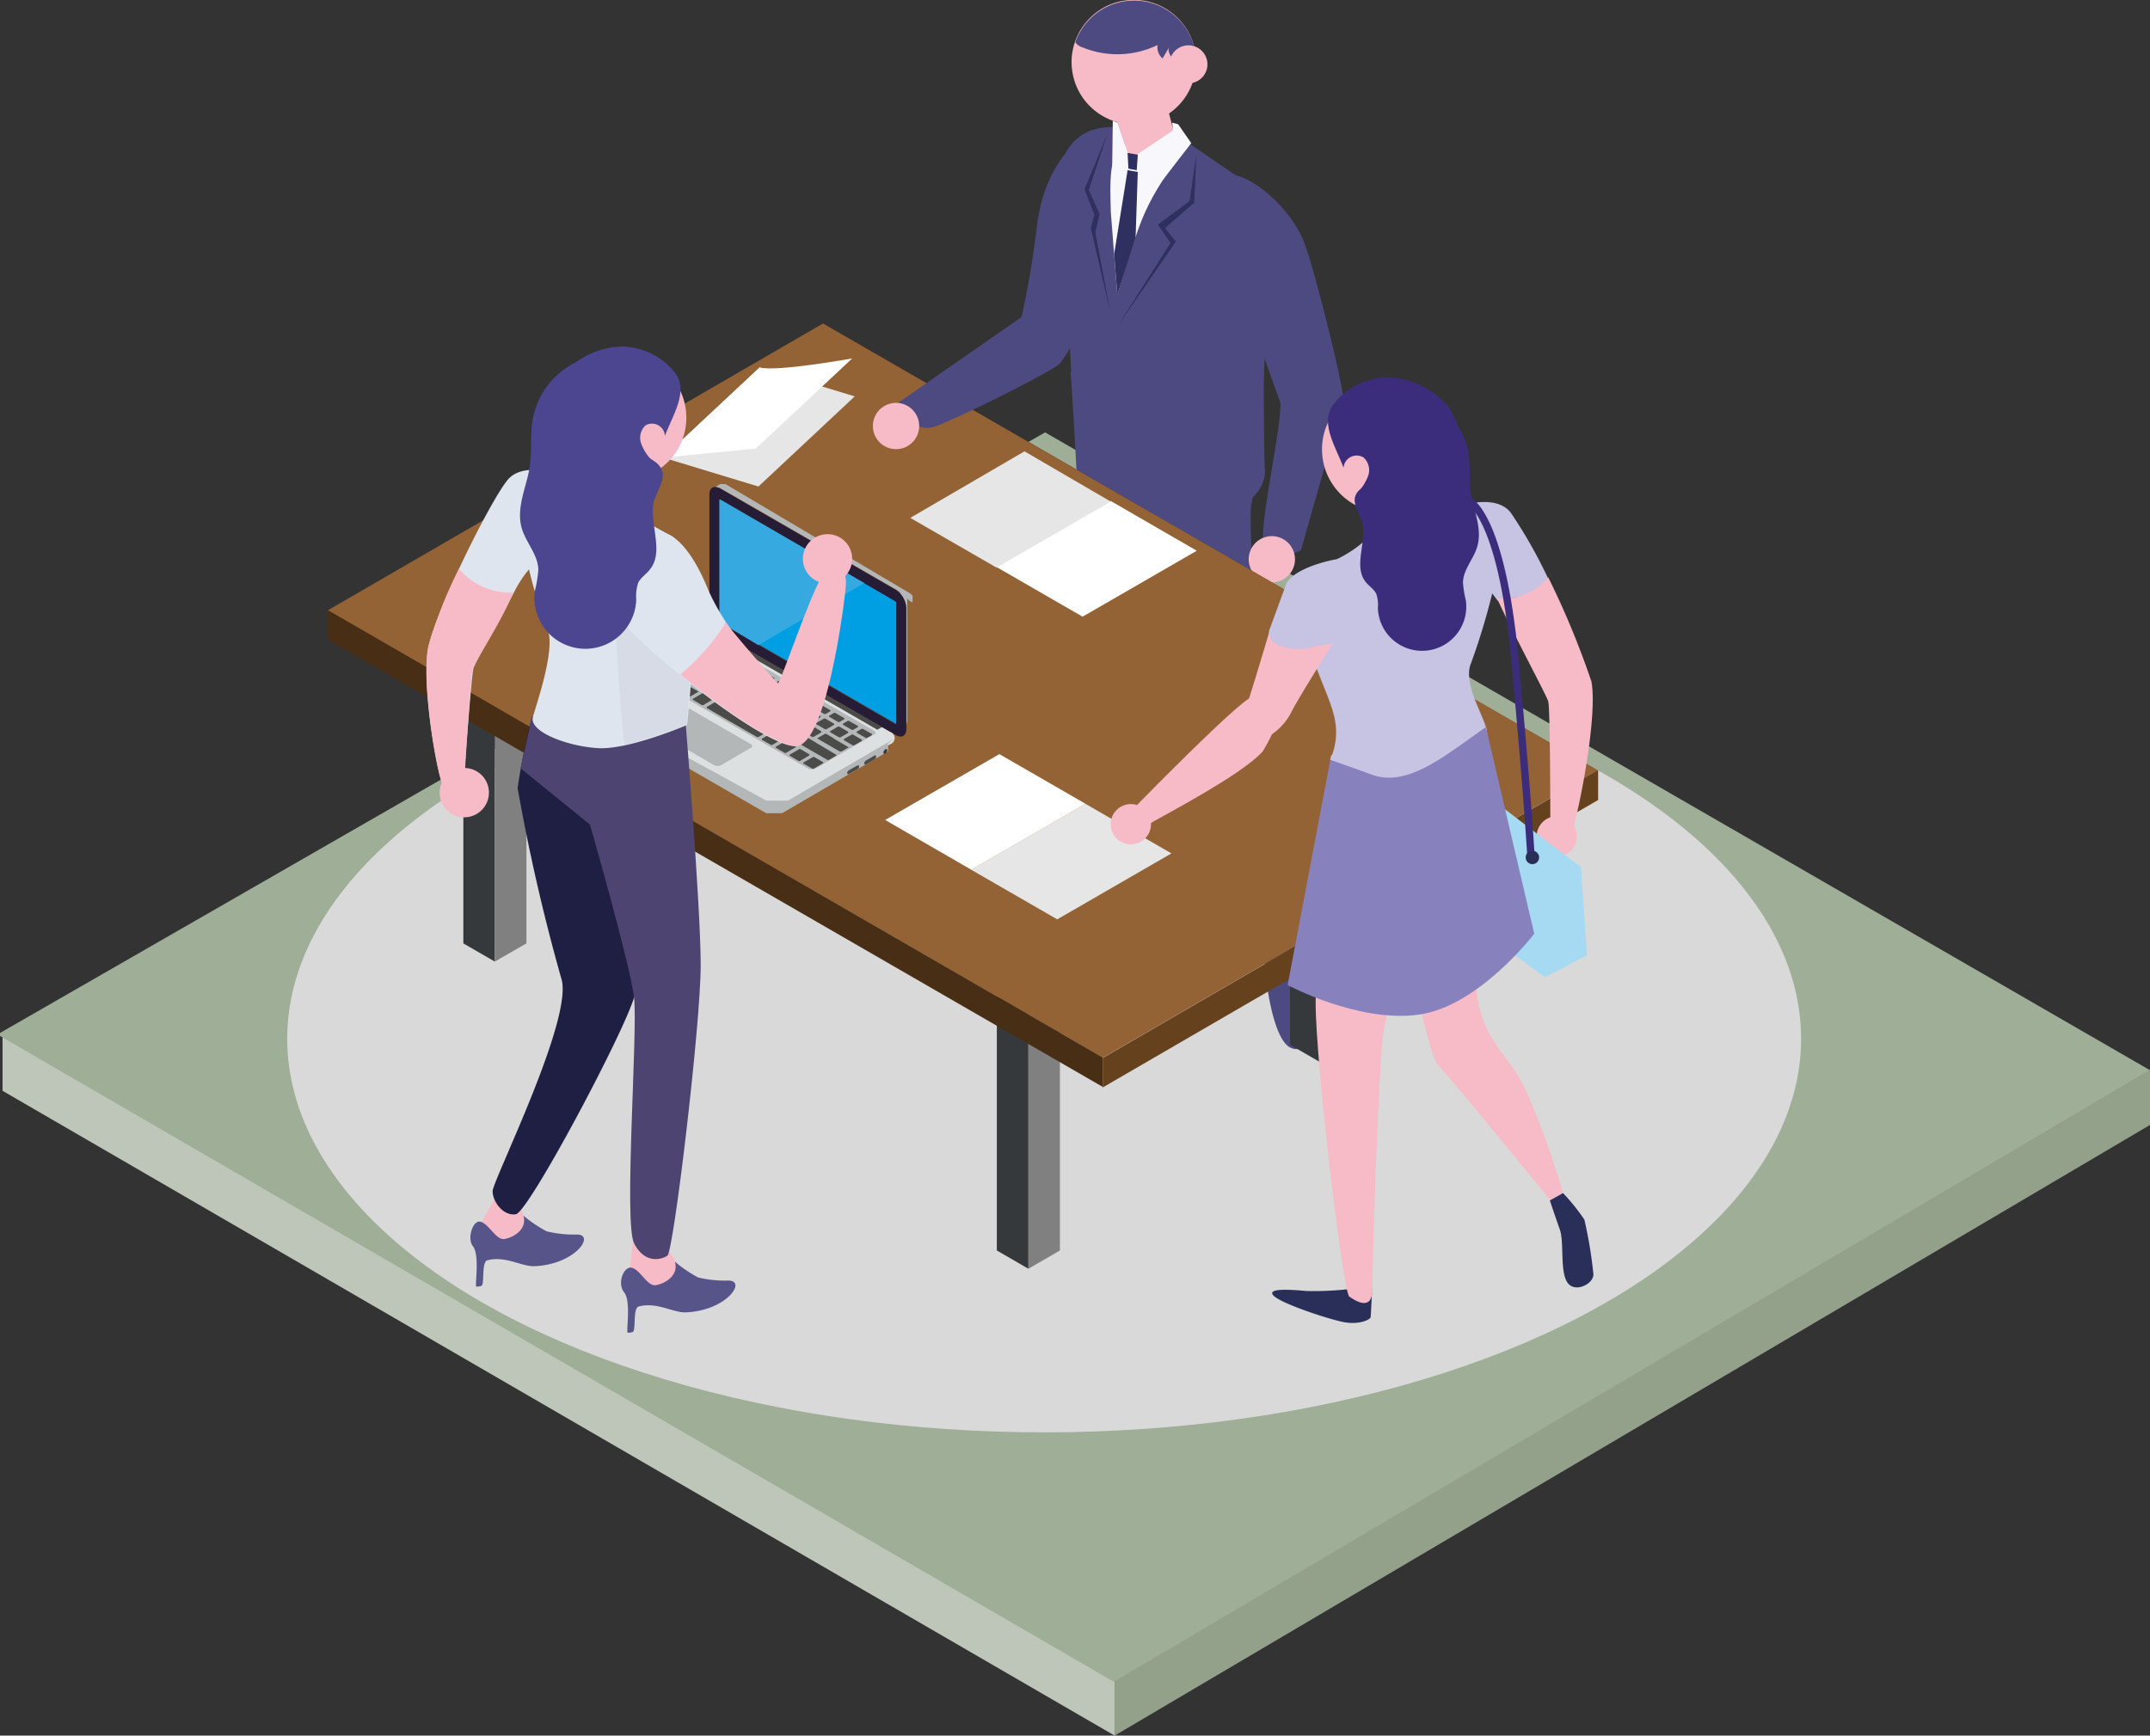 <svg xmlns="http://www.w3.org/2000/svg" xmlns:xlink="http://www.w3.org/1999/xlink" viewBox="0 0 185.79 150.01"><rect x="0" y="0" width="185.79" height="150.01" fill="#333333" stroke="none"/><defs><style>.cls-1,.cls-68{fill:none;}.cls-2{isolation:isolate;}.cls-3{fill:#93a18b;}.cls-4{fill:#bec6b9;}.cls-5{fill:#9fae97;}.cls-6{fill:#d9d9d9;mix-blend-mode:multiply;}.cls-7{fill:#4d4a81;}.cls-8{fill:#2f2f60;}.cls-9{fill:#f8f8fc;}.cls-10{fill:#f6bbc6;}.cls-11{fill:#492e16;}.cls-11,.cls-12,.cls-13,.cls-14,.cls-15,.cls-16,.cls-17{fill-rule:evenodd;}.cls-12{fill:#36393b;}.cls-13{fill:#808081;}.cls-14{fill:#946335;}.cls-15{fill:#66411d;}.cls-16{fill:#fff;}.cls-17{fill:#e6e6e6;}.cls-18{clip-path:url(#clip-path);}.cls-19{fill:#464545;}.cls-20{fill:#444443;}.cls-21{fill:#414142;}.cls-22{fill:#40403f;}.cls-23{fill:#3e3e3d;}.cls-24{fill:#3d3d3b;}.cls-25{fill:#3b3a3a;}.cls-26{fill:#393938;}.cls-27{fill:#383736;}.cls-28{fill:#353535;}.cls-29{fill:#343433;}.cls-30{fill:#333332;}.cls-31{fill:#313131;}.cls-32{fill:#2e2f2f;}.cls-33{fill:#2d2e2d;}.cls-34{fill:#2f2f2e;}.cls-35{clip-path:url(#clip-path-2);}.cls-36{clip-path:url(#clip-path-3);}.cls-37{fill:#a2bfbf;}.cls-38{fill:#9ebab9;}.cls-39{fill:#9bb6b4;}.cls-40{fill:#95b1af;}.cls-41{fill:#91acab;}.cls-42{fill:#8da7a7;}.cls-43{fill:#89a3a1;}.cls-44{fill:#879f9d;}.cls-45{fill:#819998;}.cls-46{fill:#7d9494;}.cls-47{fill:#4b4b4a;}.cls-48{clip-path:url(#clip-path-4);}.cls-49{clip-path:url(#clip-path-5);}.cls-50{fill:#6a7d7b;}.cls-51{fill:#6d8180;}.cls-52{fill:#b0cecc;}.cls-53{fill:#009fe3;}.cls-54{clip-path:url(#clip-path-6);}.cls-55{fill:#6d8280;}.cls-56{fill:#728686;}.cls-57{fill:#758b89;}.cls-58{fill:#7a8f8f;}.cls-59{fill:#b3b7b7;}.cls-60{fill:#261c35;}.cls-61{fill:#434342;}.cls-62{fill:#dce0e0;}.cls-63{fill:#36a9e1;}.cls-64{fill:#2a2f59;}.cls-65{fill:#c6c3e3;}.cls-66{fill:#a6daf2;}.cls-67{fill:#8782bd;}.cls-68{stroke:#3b2d7c;stroke-miterlimit:10;stroke-width:0.64px;}.cls-69{fill:#3b2d7c;}.cls-70{fill:#1e1f42;}.cls-71{fill:#4d4471;}.cls-72{fill:#dfe5ee;}.cls-73{fill:#d7dbe6;}.cls-74{fill:#575489;}.cls-75{fill:#4c4691;}</style><clipPath id="clip-path" transform="translate(-6.21 -16.24)"><path class="cls-1" d="M68.42,70.05l.55-.32a.14.14,0,0,1-.07-.12l-.55.32A.14.14,0,0,0,68.42,70.05Z"/></clipPath><clipPath id="clip-path-2" transform="translate(-6.21 -16.24)"><path class="cls-1" d="M69,59.09l-.55.32s0,0,0,.05l.55-.32A.06.06,0,0,1,69,59.09Z"/></clipPath><clipPath id="clip-path-3" transform="translate(-6.21 -16.24)"><path class="cls-1" d="M69,59.09l-.55.32h0L69,59.1S69,59.08,69,59.09Z"/></clipPath><clipPath id="clip-path-4" transform="translate(-6.21 -16.24)"><path class="cls-1" d="M83.64,78.82l.56-.32s0,0,0,0l-.56.33A0,0,0,0,0,83.64,78.82Z"/></clipPath><clipPath id="clip-path-5" transform="translate(-6.21 -16.24)"><path class="cls-1" d="M83.64,78.82l.56-.32a.06.06,0,0,0,0,0l-.56.33S83.66,78.81,83.64,78.82Z"/></clipPath><clipPath id="clip-path-6" transform="translate(-6.21 -16.24)"><path class="cls-1" d="M83.69,68.3l.56-.32a.15.15,0,0,0-.07-.12l-.56.32A.15.15,0,0,1,83.69,68.3Z"/></clipPath></defs><title>G07_02</title><g class="cls-2"><g id="Livello_1" data-name="Livello 1"><polygon class="cls-3" points="185.79 92.48 185.79 97.23 96.32 150.01 96.32 145.26 185.79 92.48"/><polygon class="cls-4" points="96.32 145.26 96.32 150.01 0.22 94.28 0.22 89.53 96.32 145.26"/><polygon class="cls-5" points="96.1 145.27 0 89.54 0 89.28 90.31 37.37 185.79 92.5 96.25 145.36 96.1 145.27"/><ellipse class="cls-6" cx="90.23" cy="89.78" rx="65.41" ry="34.02"/></g><g id="Livello_3" data-name="Livello 3"><path class="cls-7" d="M108.68,93.24a10.61,10.61,0,0,1,.8,3.16,2.06,2.06,0,0,1-.62,1.59,26.62,26.62,0,0,1-2.83.62c-.65,0-2.79,1.74-4.35,1.85s-3.55.58-3.77-.66,7.69-6.12,7.69-6.12Z" transform="translate(-6.21 -16.24)"/><path class="cls-8" d="M108.34,89.48l.33,4.25s.08,1-1.28,1.07a1.79,1.79,0,0,1-1.79-1.12l-1-6.35Z" transform="translate(-6.21 -16.24)"/><path class="cls-8" d="M117.59,93.29l.79,3.81s-.24,1.35-1.47,1.17-1.6-1.85-1.6-1.85l-.74-4Z" transform="translate(-6.21 -16.24)"/><path class="cls-7" d="M118.26,96.49s-.12,1.1-1.11,1a3.17,3.17,0,0,1-1.84-1.11l.25,3.94s.55,5.9,2.27,6.52,2.09-2.65,2.09-2.65Z" transform="translate(-6.21 -16.24)"/><path class="cls-7" d="M115,52.5s-.33,6.17-.65,7.31.65,16.26.65,16.26S118.4,94,118.24,94.92s-2.93.49-3.58-.49-4.71-15.76-5.36-20-1.6-10-1.6-10-1.17,7.86-1.17,8.83S108.65,92,108.65,92s-.08.52-1.72.76a2,2,0,0,1-1.87-.74c-1-1.59-1.29-5.06-1.29-5.06S99.06,66.8,99.38,64.69s-.65-16.26-.65-16.26l2.6-1Z" transform="translate(-6.21 -16.24)"/><path class="cls-7" d="M108.8,28.52s-5.4-1.74-7.62-1.18a4,4,0,0,0-3.13,2.76c-.19.74.74,18.63.74,18.63s9.59,13.93,13.64,11.91c2.93-1.47,3.17-3.13,3.08-3.93-.06-.49-.11-7-.09-7.48l.52-15.81Z" transform="translate(-6.21 -16.24)"/><path class="cls-7" d="M104,34.8s6.81-4,9-3.42,4.95,3.3,5.92,5.84,3.62,13.31,3.39,13.85-3.68,12.72-3.68,12.72-1.88,1.05-3,.34,1.3-10.32,1.23-13.06l-3.9-10.93S103.53,36.13,104,34.8Z" transform="translate(-6.21 -16.24)"/><path class="cls-9" d="M107.21,28.51s1.35-.25,1.54.21-2.29,2.59-3.9,6.59c-.72,1.8-2.09,6.41-2.09,6.41l-.56-7.15c0-1.12-.27-4.25.61-5.23C104.27,27.71,107.21,28.51,107.21,28.51Z" transform="translate(-6.21 -16.24)"/><circle class="cls-10" cx="104.19" cy="21.62" r="5.38" transform="translate(-8.33 0.76) rotate(-9.24)"/><path class="cls-10" d="M101.91,24.2l1.83,5.53h0a3.46,3.46,0,0,0,3.86.4h0a.85.85,0,0,0,.42-1l-1.37-5.37Z" transform="translate(-6.21 -16.24)"/><path class="cls-7" d="M99.82,20.36a1.29,1.29,0,0,1-.69-.46l0,0a5.38,5.38,0,0,1,10.46,1.75,5.52,5.52,0,0,1,0,.71,2,2,0,0,1-.73,0c-.53-.14-2-1.42-1.6-2.07l-.59,1a1.27,1.27,0,0,1-.43-1.16A7.94,7.94,0,0,1,99.82,20.36Z" transform="translate(-6.21 -16.24)"/><path class="cls-10" d="M107.27,21.8a1.64,1.64,0,1,0,1.63-1.64A1.63,1.63,0,0,0,107.27,21.8Z" transform="translate(-6.21 -16.24)"/><path class="cls-10" d="M115,66.24a2,2,0,0,0,2.6-3,2,2,0,1,0-2.6,3Z" transform="translate(-6.21 -16.24)"/><polygon class="cls-9" points="98.32 13.31 98.2 15.54 100.57 15.44 102.94 12.37 101.81 10.74 101.29 10.6 101.37 11.27 98.32 13.31"/><polygon class="cls-9" points="97.73 14.06 96.11 14.3 96.16 10.44 96.58 10.6 97.73 14.06"/><polygon class="cls-8" points="97.51 14.58 98.23 14.71 98.32 13.37 97.44 13.22 97.51 14.58"/><polygon class="cls-8" points="96.28 21.95 96.55 25.48 98.13 20.55 98.32 14.86 97.44 14.71 96.28 21.95"/><polygon class="cls-8" points="101.15 21 96.58 28.18 101.61 20.88 100.67 19.72 103.2 17.51 103.38 13.35 102.79 17.39 100.06 19.41 101.15 21"/></g><g id="Livello_2" data-name="Livello 2"><polygon class="cls-11" points="71.12 27.94 71.12 30.48 138.09 69.15 138.09 66.61 71.12 27.94"/><polygon class="cls-12" points="111.48 60.22 111.48 90.3 114.21 91.88 114.21 61.79 111.48 60.22"/><polygon class="cls-13" points="116.93 60.22 116.93 90.3 114.21 91.88 114.21 61.79 116.93 60.22"/><polygon class="cls-12" points="65.38 33.67 65.38 63.76 68.1 65.33 68.1 35.25 65.38 33.67"/><polygon class="cls-13" points="70.83 33.67 70.83 63.76 68.1 65.33 68.1 35.25 70.83 33.67"/><polygon class="cls-12" points="86.14 78 86.14 108.08 88.87 109.66 88.87 79.57 86.14 78"/><polygon class="cls-13" points="91.59 78 91.59 108.08 88.87 109.66 88.87 79.57 91.59 78"/><polygon class="cls-12" points="40.04 51.45 40.04 81.54 42.76 83.11 42.76 53.03 40.04 51.45"/><polygon class="cls-13" points="45.49 51.45 45.49 81.54 42.76 83.11 42.76 53.03 45.49 51.45"/><path class="cls-14" d="M77.33,44.2,34.52,69l67,38.66,42.8-24.83Z" transform="translate(-6.21 -16.24)"/><polygon class="cls-11" points="28.32 52.73 28.32 55.28 95.29 93.94 95.29 91.4 28.32 52.73"/><polygon class="cls-15" points="138.09 66.61 95.29 91.45 95.29 93.99 138.09 69.15 138.09 66.61"/><path class="cls-16" d="M102.19,59.54l-9.88,5.7,7.45,4.3,9.87-5.7Z" transform="translate(-6.21 -16.24)"/><path class="cls-17" d="M94.74,55.25,84.87,61l7.44,4.29,9.88-5.7Z" transform="translate(-6.21 -16.24)"/><path class="cls-17" d="M71.85,48l-8.33,7.79,8.23,2.5,8.32-7.79Z" transform="translate(-6.21 -16.24)"/><path class="cls-16" d="M71.85,48l-8.33,7.79,8-.78,8.33-7.79S73.3,48.4,71.85,48Z" transform="translate(-6.21 -16.24)"/><g class="cls-2"><g class="cls-18"><g class="cls-2"><path class="cls-19" d="M68.42,70.05l.55-.32a0,0,0,0,1,0,0l-.56.33h0" transform="translate(-6.21 -16.24)"/><polyline class="cls-20" points="62.19 53.79 62.74 53.47 62.73 53.46 62.18 53.78 62.19 53.79"/><polyline class="cls-21" points="62.18 53.78 62.73 53.46 62.73 53.45 62.17 53.78 62.18 53.78"/><polyline class="cls-22" points="62.17 53.78 62.73 53.45 62.72 53.45 62.17 53.77 62.17 53.78"/><polyline class="cls-23" points="62.17 53.77 62.72 53.45 62.72 53.44 62.16 53.76 62.17 53.77"/><polyline class="cls-24" points="62.16 53.76 62.72 53.44 62.71 53.44 62.16 53.76 62.16 53.76"/><polyline class="cls-25" points="62.16 53.76 62.71 53.44 62.71 53.43 62.16 53.75 62.16 53.76"/><polyline class="cls-26" points="62.16 53.75 62.71 53.43 62.71 53.42 62.15 53.75 62.16 53.75"/><polyline class="cls-27" points="62.15 53.75 62.71 53.42 62.7 53.42 62.15 53.74 62.15 53.75"/><polyline class="cls-28" points="62.15 53.74 62.7 53.42 62.7 53.41 62.15 53.73 62.15 53.74"/><polyline class="cls-29" points="62.15 53.73 62.7 53.41 62.7 53.41 62.15 53.73 62.15 53.73"/><polyline class="cls-30" points="62.15 53.73 62.7 53.41 62.7 53.4 62.14 53.72 62.15 53.73"/><polyline class="cls-31" points="62.14 53.72 62.7 53.4 62.69 53.39 62.14 53.71 62.14 53.72"/><polyline class="cls-32" points="62.14 53.71 62.69 53.39 62.69 53.38 62.14 53.7 62.14 53.71"/><path class="cls-33" d="M68.35,70l.55-.33h0l-.55.32v0" transform="translate(-6.21 -16.24)"/></g></g></g><polygon class="cls-34" points="62.14 53.69 62.69 53.37 62.72 42.89 62.17 43.21 62.14 53.69"/><g class="cls-2"><g class="cls-35"><g class="cls-2"><path class="cls-33" d="M68.38,59.46l.55-.32a.06.06,0,0,1,0,0l-.55.32s0,0,0,.05" transform="translate(-6.21 -16.24)"/></g></g></g><g class="cls-2"><g class="cls-36"><g class="cls-2"><polyline class="cls-37" points="62.24 43.17 62.79 42.85 62.78 42.85 62.23 43.17 62.24 43.17"/><polyline class="cls-38" points="62.23 43.17 62.78 42.85 62.77 42.84 62.22 43.17 62.23 43.17"/><polyline class="cls-39" points="62.22 43.17 62.77 42.84 62.77 42.84 62.21 43.16 62.22 43.17"/><polyline class="cls-40" points="62.21 43.16 62.77 42.84 62.76 42.84 62.21 43.16 62.21 43.16"/><polyline class="cls-41" points="62.21 43.16 62.76 42.84 62.76 42.84 62.2 43.16 62.21 43.16"/><polyline class="cls-42" points="62.2 43.16 62.76 42.84 62.75 42.84 62.2 43.16 62.2 43.16"/><polyline class="cls-43" points="62.2 43.16 62.75 42.84 62.75 42.84 62.2 43.16 62.2 43.16"/><polyline class="cls-44" points="62.2 43.16 62.75 42.84 62.75 42.84 62.19 43.17 62.2 43.16"/><polyline class="cls-45" points="62.19 43.17 62.75 42.84 62.74 42.85 62.19 43.17 62.19 43.17"/><polyline class="cls-46" points="62.19 43.17 62.74 42.85 62.74 42.85 62.19 43.17 62.19 43.17"/></g></g></g><polygon class="cls-47" points="77.38 62.57 77.94 62.25 62.76 53.49 62.21 53.81 77.38 62.57"/><g class="cls-2"><g class="cls-48"><g class="cls-2"><polyline class="cls-28" points="77.44 62.58 77.99 62.26 77.99 62.26 77.43 62.58 77.44 62.58"/><polyline class="cls-27" points="77.43 62.58 77.99 62.26 77.98 62.26 77.43 62.58 77.43 62.58"/><polyline class="cls-26" points="77.43 62.58 77.98 62.26 77.98 62.26 77.43 62.58 77.43 62.58"/><polyline class="cls-25" points="77.43 62.58 77.98 62.26 77.98 62.26 77.42 62.58 77.43 62.58"/><polyline class="cls-24" points="77.42 62.58 77.98 62.26 77.97 62.26 77.42 62.58 77.42 62.58"/><polyline class="cls-23" points="77.42 62.58 77.97 62.26 77.97 62.26 77.41 62.58 77.42 62.58"/><polyline class="cls-22" points="77.41 62.58 77.97 62.26 77.96 62.26 77.41 62.58 77.41 62.58"/><polyline class="cls-21" points="77.41 62.58 77.96 62.26 77.96 62.26 77.4 62.58 77.41 62.58"/><polyline class="cls-20" points="77.4 62.58 77.96 62.26 77.95 62.26 77.39 62.58 77.4 62.58"/><polyline class="cls-19" points="77.39 62.58 77.95 62.26 77.94 62.25 77.38 62.57 77.39 62.58"/></g></g></g><g class="cls-2"><g class="cls-49"><g class="cls-2"><path class="cls-50" d="M83.64,78.82l.56-.32a.06.06,0,0,0,0,0l-.56.33s0,0,0,0" transform="translate(-6.21 -16.24)"/></g></g></g><polygon class="cls-51" points="77.45 62.53 78.01 62.21 78.04 51.74 77.48 52.06 77.45 62.53"/><polygon class="cls-52" points="77.41 51.94 77.97 51.61 62.79 42.85 62.24 43.17 77.41 51.94"/><path class="cls-53" d="M68.45,59.42s-.07,0-.07,0l0,10.47a.14.14,0,0,0,.07.12l15.17,8.77s.07,0,.07,0l0-10.48a.15.15,0,0,0-.07-.12Z" transform="translate(-6.21 -16.24)"/><g class="cls-2"><g class="cls-54"><g class="cls-2"><path class="cls-50" d="M83.69,68.3l.56-.32h0l-.56.32h0" transform="translate(-6.21 -16.24)"/><polyline class="cls-55" points="77.48 52.04 78.04 51.72 78.04 51.71 77.48 52.03 77.48 52.04"/><polyline class="cls-56" points="77.48 52.03 78.04 51.71 78.03 51.7 77.48 52.03 77.48 52.03"/><polyline class="cls-57" points="77.48 52.03 78.03 51.7 78.03 51.7 77.48 52.02 77.48 52.03"/><polyline class="cls-58" points="77.48 52.02 78.03 51.7 78.03 51.69 77.48 52.01 77.48 52.02"/><polyline class="cls-46" points="77.48 52.01 78.03 51.69 78.03 51.68 77.47 52.01 77.48 52.01"/><polyline class="cls-45" points="77.47 52.01 78.03 51.68 78.02 51.68 77.47 52 77.47 52.01"/><polyline class="cls-44" points="77.47 52 78.02 51.68 78.02 51.67 77.47 51.99 77.47 52"/><polyline class="cls-43" points="77.47 51.99 78.02 51.67 78.02 51.67 77.46 51.99 77.47 51.99"/><polyline class="cls-42" points="77.46 51.99 78.02 51.67 78.01 51.66 77.46 51.98 77.46 51.99"/><polyline class="cls-41" points="77.46 51.98 78.01 51.66 78.01 51.65 77.46 51.98 77.46 51.98"/><polyline class="cls-40" points="77.46 51.98 78.01 51.65 78 51.65 77.45 51.97 77.46 51.98"/><polyline class="cls-39" points="77.45 51.97 78 51.65 78 51.64 77.45 51.96 77.45 51.97"/><polyline class="cls-38" points="77.45 51.96 78 51.64 77.99 51.63 77.44 51.95 77.45 51.96"/><path class="cls-37" d="M83.65,68.2l.55-.32,0,0-.56.32,0,0" transform="translate(-6.21 -16.24)"/></g></g></g><path class="cls-59" d="M85.07,68.3h0v0a.22.22,0,0,1,0-.08v0l0,0V68l0,0v0h0l0-.08h0l0-.06,0,0v0l0-.06h0l0-.07h0l0,0,0,0v0l0,0,0,0,0,0,0,0,0,0,0,0-.06-.07,0,0h0a.69.69,0,0,0-.13-.11l0,0a1.1,1.1,0,0,0-.14-.09L69,58.14a.3.3,0,0,0-.11-.06h0l-.06,0h-.38l0,0h0l-.56.32h0l.06,0h.38l.06,0h0l.11.06,15.18,8.76.14.09,0,0,.13.11,0,0,.06.07,0,0,0,0,0,0,0,0,0,.06,0,0a.41.41,0,0,1,.05.09v0a.56.56,0,0,1,0,.08v0l0,.08h0a.3.3,0,0,0,0,.1v0s0,.05,0,.08v0a.25.25,0,0,1,0,.07v0a.06.06,0,0,1,0,0,.22.22,0,0,1,0,.08v0c0,.05,0,.1,0,.15l0,10.48a.62.62,0,0,1-.27.58l.56-.32a.65.65,0,0,0,.26-.58l0-10.48A.92.92,0,0,0,85.07,68.3Z" transform="translate(-6.21 -16.24)"/><path class="cls-60" d="M83.62,67.22a2,2,0,0,1,.91,1.56l0,10.48c0,.57-.41.81-.91.52L68.41,71a2,2,0,0,1-.9-1.56l0-10.47c0-.58.41-.81.91-.52ZM68.35,69.93a.14.14,0,0,0,.07.12l15.17,8.77s.07,0,.07,0l0-10.48a.15.15,0,0,0-.07-.12L68.45,59.42s-.07,0-.07,0l0,10.47" transform="translate(-6.21 -16.24)"/><polygon class="cls-32" points="75.81 63.07 75.81 63.71 62.41 55.97 62.41 55.33 75.81 63.07"/><polygon class="cls-61" points="76.2 62.84 76.2 63.48 75.81 63.71 75.81 63.07 76.2 62.84"/><polygon class="cls-47" points="76.2 62.84 75.81 63.07 62.41 55.33 62.8 55.1 76.2 62.84"/><path class="cls-62" d="M83.13,79.5l-.72-.41-.39.22-13.4-7.74.39-.22-1-.6a2.05,2.05,0,0,0-1.84,0l-9,5.25a.56.56,0,0,0,0,1.06l15.15,8.75a2,2,0,0,0,1.83,0l9-5.25A.56.56,0,0,0,83.13,79.5Z" transform="translate(-6.21 -16.24)"/><path class="cls-59" d="M62.19,74.37l5-2.91a.67.67,0,0,1,.25-.08h.1a.57.57,0,0,1,.18,0h0l.08,0,0,0,13.91,8c.17.1.19.25.07.35l-.06,0-5,2.91a.67.67,0,0,1-.25.08h0a.58.58,0,0,1-.23,0h0l-.11,0-13.92-8a.26.26,0,0,1-.14-.2.23.23,0,0,1,0-.11,0,0,0,0,0,0,0A.22.22,0,0,1,62.19,74.37Z" transform="translate(-6.21 -16.24)"/><path class="cls-47" d="M64.59,75.8h0l.81-.47s0-.06,0-.09l-.76-.43a.14.14,0,0,0-.15,0l-.8.47c-.05,0-.05.06,0,.09l.76.43,0,0h.1" transform="translate(-6.21 -16.24)"/><path class="cls-47" d="M65.77,76.49h0l.81-.47,0,0v0h0l0,0-.75-.43a.14.14,0,0,0-.15,0L64.9,76s-.05.05,0,.08h0l.76.44,0,0h.08" transform="translate(-6.21 -16.24)"/><path class="cls-47" d="M66.84,77.17a.22.22,0,0,0,.16,0l.8-.47s0-.07,0-.09l-.76-.44a.16.16,0,0,0-.15,0l-.81.47a0,0,0,0,0,0,.08l.75.44" transform="translate(-6.21 -16.24)"/><path class="cls-47" d="M78.3,78.89s0-.06,0-.09l-.76-.44a.16.16,0,0,0-.15,0l-.66.38a0,0,0,0,0,0,.08l.76.44a.2.2,0,0,0,.15,0l.65-.38" transform="translate(-6.21 -16.24)"/><path class="cls-47" d="M78.59,79.06l-.65.38s0,.06,0,.08l.76.44a.2.2,0,0,0,.15,0l.66-.38s0-.07,0-.09l-.76-.44a.16.16,0,0,0-.15,0" transform="translate(-6.21 -16.24)"/><path class="cls-47" d="M73.61,77.47a0,0,0,0,0,0-.08L72.85,77a.16.16,0,0,0-.15,0l-.65.38s0,.06,0,.09l.76.44a.16.16,0,0,0,.15,0l.66-.38" transform="translate(-6.21 -16.24)"/><path class="cls-47" d="M73.89,77.64l-.65.38s0,.06,0,.09l.75.43a.14.14,0,0,0,.15,0l.66-.38s0-.06,0-.09l-.75-.43a.15.15,0,0,0-.16,0" transform="translate(-6.21 -16.24)"/><path class="cls-47" d="M72.41,76.78s0-.06,0-.08l-.76-.44a.19.19,0,0,0-.15,0l-.66.38s0,.07,0,.09l.76.44a.16.16,0,0,0,.15,0l.65-.38" transform="translate(-6.21 -16.24)"/><path class="cls-47" d="M71.22,76.1s0-.07,0-.09l-.75-.44a.22.22,0,0,0-.16,0l-.65.38s0,.07,0,.09l.75.44a.22.22,0,0,0,.16,0l.65-.38" transform="translate(-6.21 -16.24)"/><path class="cls-47" d="M70,75.41s0-.07,0-.09l-.76-.44a.19.19,0,0,0-.15,0l-.65.38s0,.07,0,.09l.76.44a.2.2,0,0,0,.15,0l.66-.38" transform="translate(-6.21 -16.24)"/><path class="cls-47" d="M68.6,75.87l-.65.38s0,.06,0,.09l.76.43a.14.14,0,0,0,.15,0l.66-.38s0-.06,0-.09l-.76-.43a.14.14,0,0,0-.15,0" transform="translate(-6.21 -16.24)"/><path class="cls-47" d="M69.14,76.94s0,.06,0,.09l.75.43a.15.15,0,0,0,.16,0l.65-.38s0-.06,0-.09L70,76.56a.15.15,0,0,0-.16,0l-.65.38" transform="translate(-6.21 -16.24)"/><path class="cls-47" d="M70.33,77.63a0,0,0,0,0,0,.08l.76.44a.16.16,0,0,0,.15,0l.65-.38s0-.06,0-.09l-.76-.44a.24.24,0,0,0-.12,0l0,0-.66.38" transform="translate(-6.21 -16.24)"/><path class="cls-47" d="M71.53,78.31s0,.07,0,.09l.76.44a.2.2,0,0,0,.15,0l.66-.38s0-.07,0-.09l-.76-.44a.16.16,0,0,0-.15,0l-.65.37" transform="translate(-6.21 -16.24)"/><path class="cls-47" d="M72.72,79s0,.07,0,.09l.75.44a.22.22,0,0,0,.16,0l.65-.38s0-.07,0-.09l-.76-.44a.19.19,0,0,0-.15,0l-.65.38" transform="translate(-6.21 -16.24)"/><path class="cls-47" d="M73.89,79.72s0,0,0,.06l.76.44h.15l.65-.38s0-.07,0-.09l-.76-.44a.2.2,0,0,0-.15,0l-.65.38,0,0" transform="translate(-6.21 -16.24)"/><path class="cls-47" d="M75.34,79.23l.65-.38s.05-.06,0-.09l-.75-.43a.14.14,0,0,0-.15,0l-.66.38s0,.06,0,.09l.76.43a.14.14,0,0,0,.15,0" transform="translate(-6.21 -16.24)"/><path class="cls-47" d="M75.62,79.4a0,0,0,0,0,0,.08l.76.44a.16.16,0,0,0,.15,0l.65-.38s0-.06,0-.09L76.43,79a.16.16,0,0,0-.15,0l-.66.38" transform="translate(-6.21 -16.24)"/><path class="cls-47" d="M77.11,78.2a0,0,0,0,0,0-.06s0,0,0,0l-.75-.43a.16.16,0,0,0-.12,0l0,0-.66.38s0,0,0,.07l0,0,.76.43a.14.14,0,0,0,.15,0l.65-.38" transform="translate(-6.21 -16.24)"/><path class="cls-47" d="M75.92,77.51s0-.06,0-.09L75.16,77A.14.14,0,0,0,75,77l-.65.38s0,.06,0,.09l.75.43a.14.14,0,0,0,.15,0l.66-.38" transform="translate(-6.21 -16.24)"/><path class="cls-47" d="M74.72,76.82s0-.06,0-.08L74,76.3a.16.16,0,0,0-.15,0l-.65.38s0,.06,0,.09l.76.43a.14.14,0,0,0,.15,0l.65-.38" transform="translate(-6.21 -16.24)"/><path class="cls-47" d="M73.56,76.11a0,0,0,0,0,0-.06l-.75-.44h-.15L72,76s0,0,0,0,0,0,0,.07l.76.44a.13.13,0,0,0,.09,0l.06,0,.65-.38,0,0" transform="translate(-6.21 -16.24)"/><path class="cls-47" d="M72.34,75.45s0-.07,0-.09l-.75-.44a.22.22,0,0,0-.16,0l-.65.38s0,.07,0,.09l.75.44a.22.22,0,0,0,.16,0l.65-.38" transform="translate(-6.21 -16.24)"/><path class="cls-47" d="M71.15,74.76s0-.07,0-.09l-.76-.44a.19.19,0,0,0-.15,0l-.65.38s0,.07,0,.09l.76.44a.2.2,0,0,0,.15,0l.66-.38" transform="translate(-6.21 -16.24)"/><path class="cls-47" d="M70,74.06A0,0,0,0,0,70,74l0,0-.76-.44a.16.16,0,0,0-.15,0l-.66.38a0,0,0,0,0,0,.08l.76.44a.2.2,0,0,0,.15,0l.65-.38h0" transform="translate(-6.21 -16.24)"/><path class="cls-47" d="M68.76,73.38s0-.06,0-.09L68,72.85a.18.18,0,0,0-.16,0l-.65.38a0,0,0,0,0,0,.08l.76.44h0a.23.23,0,0,0,.14,0l.65-.38" transform="translate(-6.21 -16.24)"/><path class="cls-47" d="M68.08,74.19a.16.16,0,0,0-.15,0l-.66.38a0,0,0,0,0,0,.08l.76.44a.19.19,0,0,0,.15,0l.65-.38s0-.07,0-.09l-.76-.44" transform="translate(-6.21 -16.24)"/><path class="cls-47" d="M67.41,75.18l-.66.38s0,.06,0,.09l.76.44a.16.16,0,0,0,.15,0l.65-.38s0-.06,0-.08l-.76-.44a.16.16,0,0,0-.15,0" transform="translate(-6.21 -16.24)"/><path class="cls-47" d="M71.62,79.93a.16.16,0,0,0,.15,0l.81-.47a0,0,0,0,0,0-.08l-.3-.18-.46-.26-.43-.25-.76-.44L70.19,78l-.75-.44-1.2-.69a.2.2,0,0,0-.15,0l-.81.47s0,.07,0,.09l1.19.69.76.44.44.25.75.44.44.25.46.26.3.18" transform="translate(-6.21 -16.24)"/><path class="cls-47" d="M72.81,80.61a.14.14,0,0,0,.15,0l.81-.47s0-.06,0-.09L73,79.62a.16.16,0,0,0-.15,0l-.8.47s0,.06,0,.09l.76.43" transform="translate(-6.21 -16.24)"/><path class="cls-47" d="M74,81.3a.14.14,0,0,0,.15,0l.81-.47s.05-.06,0-.09l-.75-.43a.14.14,0,0,0-.15,0l-.81.47s0,.06,0,.09l.75.43" transform="translate(-6.21 -16.24)"/><path class="cls-47" d="M75.19,82a.18.18,0,0,0,.16,0l.8-.47s0-.06,0-.09L75.4,81a.14.14,0,0,0-.15,0l-.81.47a0,0,0,0,0,0,.08l.75.44" transform="translate(-6.21 -16.24)"/><path class="cls-47" d="M77.35,82.21s0-.06,0-.09l-.76-.44a.16.16,0,0,0-.15,0l-.81.47a0,0,0,0,0,0,.08l.76.44a.19.19,0,0,0,.15,0l.81-.47" transform="translate(-6.21 -16.24)"/><path class="cls-47" d="M78.46,81.56s.05-.06,0-.09L76,80a.13.13,0,0,0-.12,0l-.68.4s0,0,0,.07l2.49,1.44a.15.15,0,0,0,.16,0l.65-.38" transform="translate(-6.21 -16.24)"/><path class="cls-47" d="M79.57,80.92a0,0,0,0,0,0-.08h0l-1.19-.69L78.17,80l-.55-.32a.16.16,0,0,0-.15,0l-.65.38a0,0,0,0,0,0,0,0,0,0,0,0,0,0l.41.24.14.08.21.12,1.19.69.1,0,.06,0,.65-.38" transform="translate(-6.21 -16.24)"/><path class="cls-47" d="M80.69,80.27s0-.07,0-.09l-.75-.44a.19.19,0,0,0-.15,0l-.66.38s0,.07,0,.09l.75.44a.2.2,0,0,0,.15,0l.66-.38" transform="translate(-6.21 -16.24)"/><path class="cls-47" d="M80.79,79.25a.14.14,0,0,0-.15,0l-.4.23s0,.06,0,.09L81,80a.15.15,0,0,0,.16,0l.4-.23s0-.07,0-.09l-.76-.43" transform="translate(-6.21 -16.24)"/><path class="cls-47" d="M79.6,78.56a.14.14,0,0,0-.15,0l-.4.23s0,.06,0,.09l.75.43a.14.14,0,0,0,.15,0l.4-.23a0,0,0,0,0,0-.09l-.76-.43" transform="translate(-6.21 -16.24)"/><path class="cls-47" d="M78.41,77.87a.15.15,0,0,0-.16,0l-.39.23s0,.06,0,.09l.76.44a.16.16,0,0,0,.15,0l.4-.23s0-.06,0-.09l-.75-.43" transform="translate(-6.21 -16.24)"/><path class="cls-47" d="M77.21,77.18a.16.16,0,0,0-.15,0l-.4.23s0,.07,0,.09l.76.44a.16.16,0,0,0,.15,0l.4-.23a0,0,0,0,0,0-.08l-.76-.44" transform="translate(-6.21 -16.24)"/><path class="cls-47" d="M76,76.49a.19.19,0,0,0-.15,0l-.4.23s0,.07,0,.09l.75.44a.22.22,0,0,0,.16,0l.39-.24s0-.06,0-.08L76,76.49" transform="translate(-6.21 -16.24)"/><path class="cls-47" d="M74.73,75.79h0l-.4.23h0a0,0,0,0,0,0,.08l.76.44h0a.24.24,0,0,0,.12,0h0l.4-.23s0,0,0,0,0,0,0,0a.05.05,0,0,0,0,0l-.75-.44h0a.06.06,0,0,0-.06,0" transform="translate(-6.21 -16.24)"/><path class="cls-47" d="M73.63,75.11a.2.2,0,0,0-.15,0l-.4.24a0,0,0,0,0,0,.08l.76.44h0a.11.11,0,0,0,.08,0h0l.4-.23s0,0,0-.06,0,0,0,0l-.76-.44" transform="translate(-6.21 -16.24)"/><path class="cls-47" d="M72.37,74.41a.11.11,0,0,0-.08,0l-.4.23s0,.06,0,.09l.75.43h0a.11.11,0,0,0,.08,0h0l.4-.23s0-.07,0-.09l-.76-.44h-.07" transform="translate(-6.21 -16.24)"/><path class="cls-47" d="M71.25,73.73a.16.16,0,0,0-.15,0l-.4.23a0,0,0,0,0,0,.09l.76.43a.14.14,0,0,0,.15,0l.4-.23s0-.06,0-.09l-.76-.44" transform="translate(-6.21 -16.24)"/><path class="cls-47" d="M70.05,73.05a.14.14,0,0,0-.15,0l-.4.23s0,.06,0,.09l.76.43a.14.14,0,0,0,.15,0l.4-.23s0-.06,0-.09l-.76-.43" transform="translate(-6.21 -16.24)"/><path class="cls-47" d="M68.86,72.36a.14.14,0,0,0-.15,0l-.4.23s0,.06,0,.09l.76.44a.16.16,0,0,0,.15,0l.4-.23s0-.06,0-.09l-.76-.43" transform="translate(-6.21 -16.24)"/><path class="cls-47" d="M67.12,71.9s0,.07,0,.09l.75.44a.2.2,0,0,0,.15,0l.41-.24s0-.06,0-.09l-.75-.43a.19.19,0,0,0-.15,0l-.4.23" transform="translate(-6.21 -16.24)"/><path class="cls-47" d="M66,72.55c-.05,0-.05.06,0,.09l.75.43a.14.14,0,0,0,.15,0l.66-.38s0-.06,0-.09l-.76-.43a.14.14,0,0,0-.15,0l-.65.38" transform="translate(-6.21 -16.24)"/><path class="cls-47" d="M64.89,73.2s0,.06,0,.09l.65.37.1.06,1.2.69a.16.16,0,0,0,.15,0l.65-.38s0-.06,0-.09l-1.19-.69-.1-.06-.66-.37a.14.14,0,0,0-.15,0l-.65.38" transform="translate(-6.21 -16.24)"/><path class="cls-47" d="M63.77,73.85s0,0,0,0,0,0,0,0l2.5,1.45a.18.18,0,0,0,.16,0l.65-.38a0,0,0,0,0,0-.06l0,0-2.5-1.45h-.12l-.68.39" transform="translate(-6.21 -16.24)"/><path class="cls-47" d="M62.51,74.58s0,0,0,.08h0l.76.43a.08.08,0,0,0,.07,0h.08l.81-.47,0,0s0,0,0-.06l-.76-.44,0,0a.23.23,0,0,0-.12,0l-.81.47" transform="translate(-6.21 -16.24)"/><path class="cls-59" d="M83.51,80.07a.08.08,0,0,0,0,0,.06.06,0,0,1,0,0,.08.08,0,0,1,0,0s0,0,0,0,0,0,0,0l0,0,0,0,0,0-.06.06,0,0,0,0,0,0,0,0-.05,0-9,5.25-.12.06,0,0-.11,0h0l-.07,0h0l-.07,0h-.05l-.15,0h-.69l-.08,0H72.6l-.14,0h0l-.17-.08L57.12,77.06a.74.74,0,0,1-.36-.39.68.68,0,0,1,0-.14v.64a.63.63,0,0,0,.38.53l15.15,8.75.17.08h0l.14,0h0l.08,0h.7l.15,0h0l.08,0h0l.06,0h0l.1,0,0,0,.12-.06,9-5.25h0l0,0,0,0,0,0,0,0h0l.06-.06h0v0l0,0v0h0a.08.08,0,0,1,0,0v0h0s0,0,0,0v0h0v-.06h0v-.61Z" transform="translate(-6.21 -16.24)"/><path class="cls-47" d="M81.78,81.54c.08-.05.14,0,.14.08a.33.33,0,0,1-.14.26l-.75.43c-.08,0-.14,0-.14-.09A.32.32,0,0,1,81,82Z" transform="translate(-6.21 -16.24)"/><path class="cls-47" d="M80.31,82.39c.08,0,.14,0,.14.08a.29.29,0,0,1-.14.25l-.75.43c-.08,0-.14,0-.14-.08a.31.31,0,0,1,.14-.25Z" transform="translate(-6.21 -16.24)"/><path class="cls-26" d="M82.72,81c.09-.06.16,0,.16.09a.37.37,0,0,1-.16.29c-.09.05-.17,0-.17-.1A.37.37,0,0,1,82.72,81Z" transform="translate(-6.21 -16.24)"/><path class="cls-63" d="M68.45,59.42s-.07,0-.07,0l0,10.47a.14.14,0,0,0,.07.12L71.74,72s9.15-5.37,9.15-5.37Z" transform="translate(-6.21 -16.24)"/><path class="cls-59" d="M71.08,80.55a.17.17,0,0,1,0,.33l-2.57,1.5a.66.66,0,0,1-.58,0L62.6,79.3a.17.17,0,0,1,0-.33l2.58-1.5a.64.64,0,0,1,.57,0Z" transform="translate(-6.21 -16.24)"/><path class="cls-17" d="M100,85.71l-9.87,5.7,7.44,4.29,9.87-5.7Z" transform="translate(-6.21 -16.24)"/><path class="cls-16" d="M92.57,81.42,82.7,87.11l7.44,4.3,9.87-5.7Z" transform="translate(-6.21 -16.24)"/><path class="cls-7" d="M101.18,27.34s-4.35,1.29-5.34,8.22a79.72,79.72,0,0,1-1.35,8.08l-10.7,7.44s1.15,2.8,3.3,2,10.25-4.84,10.73-5.45c1.38-1.74,3.63-6.93,3.63-6.93Z" transform="translate(-6.21 -16.24)"/><path class="cls-10" d="M81.64,53.06a2,2,0,1,0,2-2A2,2,0,0,0,81.64,53.06Z" transform="translate(-6.21 -16.24)"/><polygon class="cls-8" points="94.65 20.09 95.96 27.02 94.26 19.72 94.57 18.56 93.72 16.35 95.7 11.56 94.09 16.41 95.02 18.51 94.65 20.09"/></g><g id="Livello_4" data-name="Livello 4"><path class="cls-64" d="M124.78,127.63s-.1,2.26-.13,2.46-1,.69-2.38.41-5.33-1.59-6-2.27,1.49-.53,2.82-.41a26,26,0,0,0,3.91-.19Z" transform="translate(-6.21 -16.24)"/><path class="cls-10" d="M135.64,85.71l-6,4.93s-3.55,12.19-3.92,15.1-.91,18.61-.91,21.89c0,2-1.45,1.05-2,.68s-2.91-20.18-2.91-25.38,1.33-21.4,1.33-21.4l13.41-2.45Z" transform="translate(-6.21 -16.24)"/><path class="cls-65" d="M135.64,68.17l-.48-.64a58.79,58.79,0,0,1-1.82,6c-.73,1.64.91,4.28,1.27,5.55s-2.91,4.64-5.64,4.83-7.82-2-7.82-2a3.73,3.73,0,0,0,1-2.84c-.34-4.43-1.93-12.54.42-13.72,3.27-1.64,8.19-4.8,8.19-4.8s4.37-2.07,6,0a41.42,41.42,0,0,1,3.3,5.84s-.26.9-2.05,1.32C137.47,67.83,135.64,68.17,135.64,68.17Z" transform="translate(-6.21 -16.24)"/><path class="cls-10" d="M140,66.14a73.41,73.41,0,0,1,3.73,9c.55,2.91-1,10.74-1.55,12.56s-2,.07-2,.07,0-10.18-.18-10.9c-.11-.46-3.19-6.18-4.42-8.9A5.19,5.19,0,0,0,140,66.14Z" transform="translate(-6.21 -16.24)"/><path class="cls-65" d="M122.6,65.34c.87-.44,1.87-1,2.85-1.55.82.32,1.47.61,1.47.61l.55,5.48s-.31,8.73-.91,13.78a33.84,33.84,0,0,1-5.41-1.76,5.68,5.68,0,0,0,.39-3.57c-.43-2.09-2.1-4.77-2.1-6.88C119.44,67.74,121.06,66.11,122.6,65.34Z" transform="translate(-6.21 -16.24)"/><path class="cls-10" d="M139,88.53a1.74,1.74,0,1,0,1.74-1.74A1.74,1.74,0,0,0,139,88.53Z" transform="translate(-6.21 -16.24)"/><path class="cls-10" d="M133.84,82.5s-.34,10.7-.19,17.34,2.77,6.81,4.63,11.11a75.13,75.13,0,0,1,3.07,8.67l-1,.56s-8.82-10.83-9.88-11.88S126,89.12,126,89.12Z" transform="translate(-6.21 -16.24)"/><path class="cls-10" d="M129.41,56.47l.81,5.85h0a3.49,3.49,0,0,1-3.33,2.1l-.67,0-1.31-6.16Z" transform="translate(-6.21 -16.24)"/><path class="cls-66" d="M135.64,85.71c-.41,0,7.19,5.5,7.19,5.5l.52,7.59-3.63,1.9-8.46-6.21-.69-7.77Z" transform="translate(-6.21 -16.24)"/><polygon class="cls-66" points="136.62 74.96 133.35 76.37 133.47 80.22 124.68 74.02 124.36 70.48 129.43 69.47 136.62 74.96"/><path class="cls-67" d="M134.61,79.08l4.18,17.86s-4.78,6.29-10,7-11.31-2.56-11.31-2.56l3.69-19.47,3.7,1.32c2.83,1,6-1.51,8.45-3.23Z" transform="translate(-6.21 -16.24)"/><path class="cls-68" d="M133,59.44s2.93.87,4.14,14,1.38,17.09,1.38,17.09" transform="translate(-6.21 -16.24)"/><path class="cls-64" d="M138.05,90.35a.58.58,0,1,0,.58-.58A.58.58,0,0,0,138.05,90.35Z" transform="translate(-6.21 -16.24)"/><path class="cls-64" d="M140.14,120s.47,1.41.86,2.51,0,3.52.63,4.54,2.35.15,2.27-.71a37.55,37.55,0,0,0-.78-4.69,17.91,17.91,0,0,0-1.84-2.29Z" transform="translate(-6.21 -16.24)"/><path class="cls-10" d="M103.93,87.48s1.44.17,1.71-.08,7.78-4.07,9.69-6.22a14.78,14.78,0,0,0,1.35-2.84s-.41-3.36-2.82-1.53-9.69,9.31-9.69,9.31Z" transform="translate(-6.21 -16.24)"/><path class="cls-10" d="M105,88.85a1.74,1.74,0,1,0-2.44-.3A1.74,1.74,0,0,0,105,88.85Z" transform="translate(-6.21 -16.24)"/><path class="cls-10" d="M122.17,70.6s-3.72,5.87-4.37,7.19c-.78,1.58-2.51,2.65-3.17,2.33a1.83,1.83,0,0,1-.94-2.21c.32-.65,2.32-7.45,2.32-7.45Z" transform="translate(-6.21 -16.24)"/><circle class="cls-10" cx="119.7" cy="38.84" r="5.46"/><path class="cls-65" d="M123.05,71.51c5.47.23,6.9-2.26,6.9-2.26.18-3.28-1.54-8.13-1.54-8.13l-4,1.61a10.32,10.32,0,0,1-2.68,1.84s-3.29.54-4.32,2l-1.52,4.15s-.46,1.69,3,1.6Z" transform="translate(-6.21 -16.24)"/><path class="cls-69" d="M122.31,56.67a1.14,1.14,0,0,1,1.73-.89,1.48,1.48,0,0,1,.4,1.58,4.47,4.47,0,0,1-.91,1.46,25.66,25.66,0,0,0,5.56,2.8l2.44-3.54a5.64,5.64,0,0,0,.91-1.71,6.84,6.84,0,0,0-1.13-5.06,7.21,7.21,0,0,0-5.22-2.45,6.05,6.05,0,0,0-4.57,2.22C120.15,52.72,121.68,54.9,122.31,56.67Z" transform="translate(-6.21 -16.24)"/><path class="cls-69" d="M133.88,63.43c-.3,1.1-1.22,2-1.25,3.16a9.26,9.26,0,0,0,.25,1.55,3.82,3.82,0,1,1-7.6.68,3.07,3.07,0,0,0-.14-1.25c-.19-.4-.6-.65-.89-1-1.09-1.31,0-3.3-.28-5-.13-.64-.77-1.58-.69-2.23.14-1.08,1.55-1.17,2-2.05.72-1.4-.08-2.54.08-4a2.87,2.87,0,0,1,3.85-2.56A6,6,0,0,1,133,54.9c.35,1.32.11,2.73.33,4.07S134.3,61.92,133.88,63.43Z" transform="translate(-6.21 -16.24)"/><path class="cls-10" d="M49.73,118.49l-2.3,4.08s.69,2.19,1,2.25a24.38,24.38,0,0,0,4.14-.06c0-.17-.63-1.49-.74-1.78s-.75-3.23-.75-3.23l.69-2Z" transform="translate(-6.21 -16.24)"/><path class="cls-10" d="M61.19,121s-.63,5.36-.58,5.53.69,2.59.69,2.59l4.38-.63a1.08,1.08,0,0,0,.23-1.33,38.81,38.81,0,0,1-2.42-3.74c0-.29-.06-2.71-.06-2.71Z" transform="translate(-6.21 -16.24)"/><circle class="cls-10" cx="53.91" cy="36.1" r="5.4"/><path class="cls-70" d="M52.2,78.15a55.75,55.75,0,0,0-1.26,6.2,167.81,167.81,0,0,0,3.78,16.48c1.08,3.42-5.94,17.46-5.94,18.36s.9,2.16,2,2S60.12,105.51,61,102.45s1.8-17.28,1.8-17.28l2.7-6.3Z" transform="translate(-6.21 -16.24)"/><path class="cls-71" d="M51.19,82.64l6,4.87S60.66,99.57,61,102.45s-.9,19.44,0,21.24,2.34,1.44,2.88,1.08,2.88-20,2.88-25.1-1.32-21.16-1.32-21.16L52.2,78.15Z" transform="translate(-6.21 -16.24)"/><path class="cls-72" d="M56,57.74s-4.32-2-5.94,0-6.3,11.59-6.84,14.47.54,9.54,1.08,11.34,2-.07,2-.07.64-8.75.82-9.47c.12-.47,2.18-4,3.5-6.56a10.16,10.16,0,0,1,1.3-2,43.93,43.93,0,0,0,1.6,5.19c.72,1.62-.9,6.3-1.26,7.56s2.88,2.52,5.58,2.7,7.74-2,7.74-2,1.8-14.76-1.44-16.38S56,57.74,56,57.74Z" transform="translate(-6.21 -16.24)"/><path class="cls-10" d="M45.87,65.4a38.32,38.32,0,0,0-2.67,6.81c-.54,2.88.54,9.54,1.08,11.34s2.08-.21,2.08-.21.52-8.61.7-9.33c.11-.45,2.48-4,3.5-6.56A5.77,5.77,0,0,1,45.87,65.4Z" transform="translate(-6.21 -16.24)"/><path class="cls-73" d="M64.08,62.49c-.86-.43-1.85-1-2.82-1.53-.81.31-1.45.6-1.45.6L59.27,67s.3,8.63.89,13.62a32.71,32.71,0,0,0,5.35-1.74S67.32,64.11,64.08,62.49Z" transform="translate(-6.21 -16.24)"/><path class="cls-10" d="M79.85,64.54a2.13,2.13,0,1,1-2.12-2.13A2.13,2.13,0,0,1,79.85,64.54Z" transform="translate(-6.21 -16.24)"/><path class="cls-72" d="M58.34,59.33l5.74,3.16s1.62.58,3.24,4.52,6.26,9,6.26,9,3.12-9,3.84-9.56,2-1.75,1.78.57-1.62,12.76-4,13.66S57.53,69.41,57.35,66.17A22,22,0,0,1,58.34,59.33Z" transform="translate(-6.21 -16.24)"/><path class="cls-10" d="M77.33,66c-.72.54-3.72,9.39-3.89,9.29s-4.23-4.72-4.56-5.36l-.06.31A19.87,19.87,0,0,1,65,74.54c4.31,3.52,9.07,6.6,10.29,6.13,2.34-.9,3.78-11.34,4-13.66S78.05,65.45,77.33,66Z" transform="translate(-6.21 -16.24)"/><path class="cls-74" d="M51.44,121.31a11.76,11.76,0,0,0,2,1.35,9.67,9.67,0,0,0,2.62.28c1.64,0-.16,2.63-3.74,2.74-1.1,0-2.48-.92-4-.51-.53.15-.21,2.14-.52,2.21a1.75,1.75,0,0,1-.42.07c-.17,0,.32-2.73-.31-3.51-.52-.63,0-2.36.72-2.09s1.31,1.58,2,1.48S51.8,122.55,51.44,121.31Z" transform="translate(-6.21 -16.24)"/><path class="cls-10" d="M56.66,53.71l-.81,5.8h0a3.47,3.47,0,0,0,3.3,2.07l.66,0,1.3-6.09Z" transform="translate(-6.21 -16.24)"/><path class="cls-75" d="M63.67,53.92A1.12,1.12,0,0,0,62,53a1.47,1.47,0,0,0-.39,1.56,4.2,4.2,0,0,0,.9,1.44A24.68,24.68,0,0,1,57,58.81l-2.41-3.5a5.41,5.41,0,0,1-.9-1.69,6.68,6.68,0,0,1,1.12-5,7.13,7.13,0,0,1,5.16-2.43,6,6,0,0,1,4.52,2.2C65.81,50,64.3,52.17,63.67,53.92Z" transform="translate(-6.21 -16.24)"/><path class="cls-75" d="M51.28,61.84c.35,1.27,1.42,2.32,1.45,3.64a11,11,0,0,1-.29,1.79,4.4,4.4,0,1,0,8.75.79,3.71,3.71,0,0,1,.17-1.45c.22-.46.7-.74,1-1.14,1.25-1.51,0-3.8.32-5.73.15-.73.89-1.82.8-2.57-.16-1.24-1.8-1.34-2.32-2.36-.84-1.62.09-2.93-.09-4.59a3.32,3.32,0,0,0-4.44-2.95A6.86,6.86,0,0,0,52.35,52c-.4,1.52-.13,3.14-.38,4.69S50.81,60.1,51.28,61.84Z" transform="translate(-6.21 -16.24)"/><path class="cls-10" d="M48.46,84.75a2.13,2.13,0,1,1-2.13-2.13A2.12,2.12,0,0,1,48.46,84.75Z" transform="translate(-6.21 -16.24)"/><path class="cls-74" d="M64.53,125.29a11.87,11.87,0,0,0,2,1.36,9.85,9.85,0,0,0,2.62.27c1.64,0-.17,2.64-3.75,2.75-1.09,0-2.47-.92-4-.51-.53.15-.21,2.14-.52,2.21a1.2,1.2,0,0,1-.42.06c-.18,0,.32-2.72-.32-3.5s0-2.37.73-2.1,1.3,1.59,2,1.49S64.9,126.54,64.53,125.29Z" transform="translate(-6.21 -16.24)"/></g></g></svg>